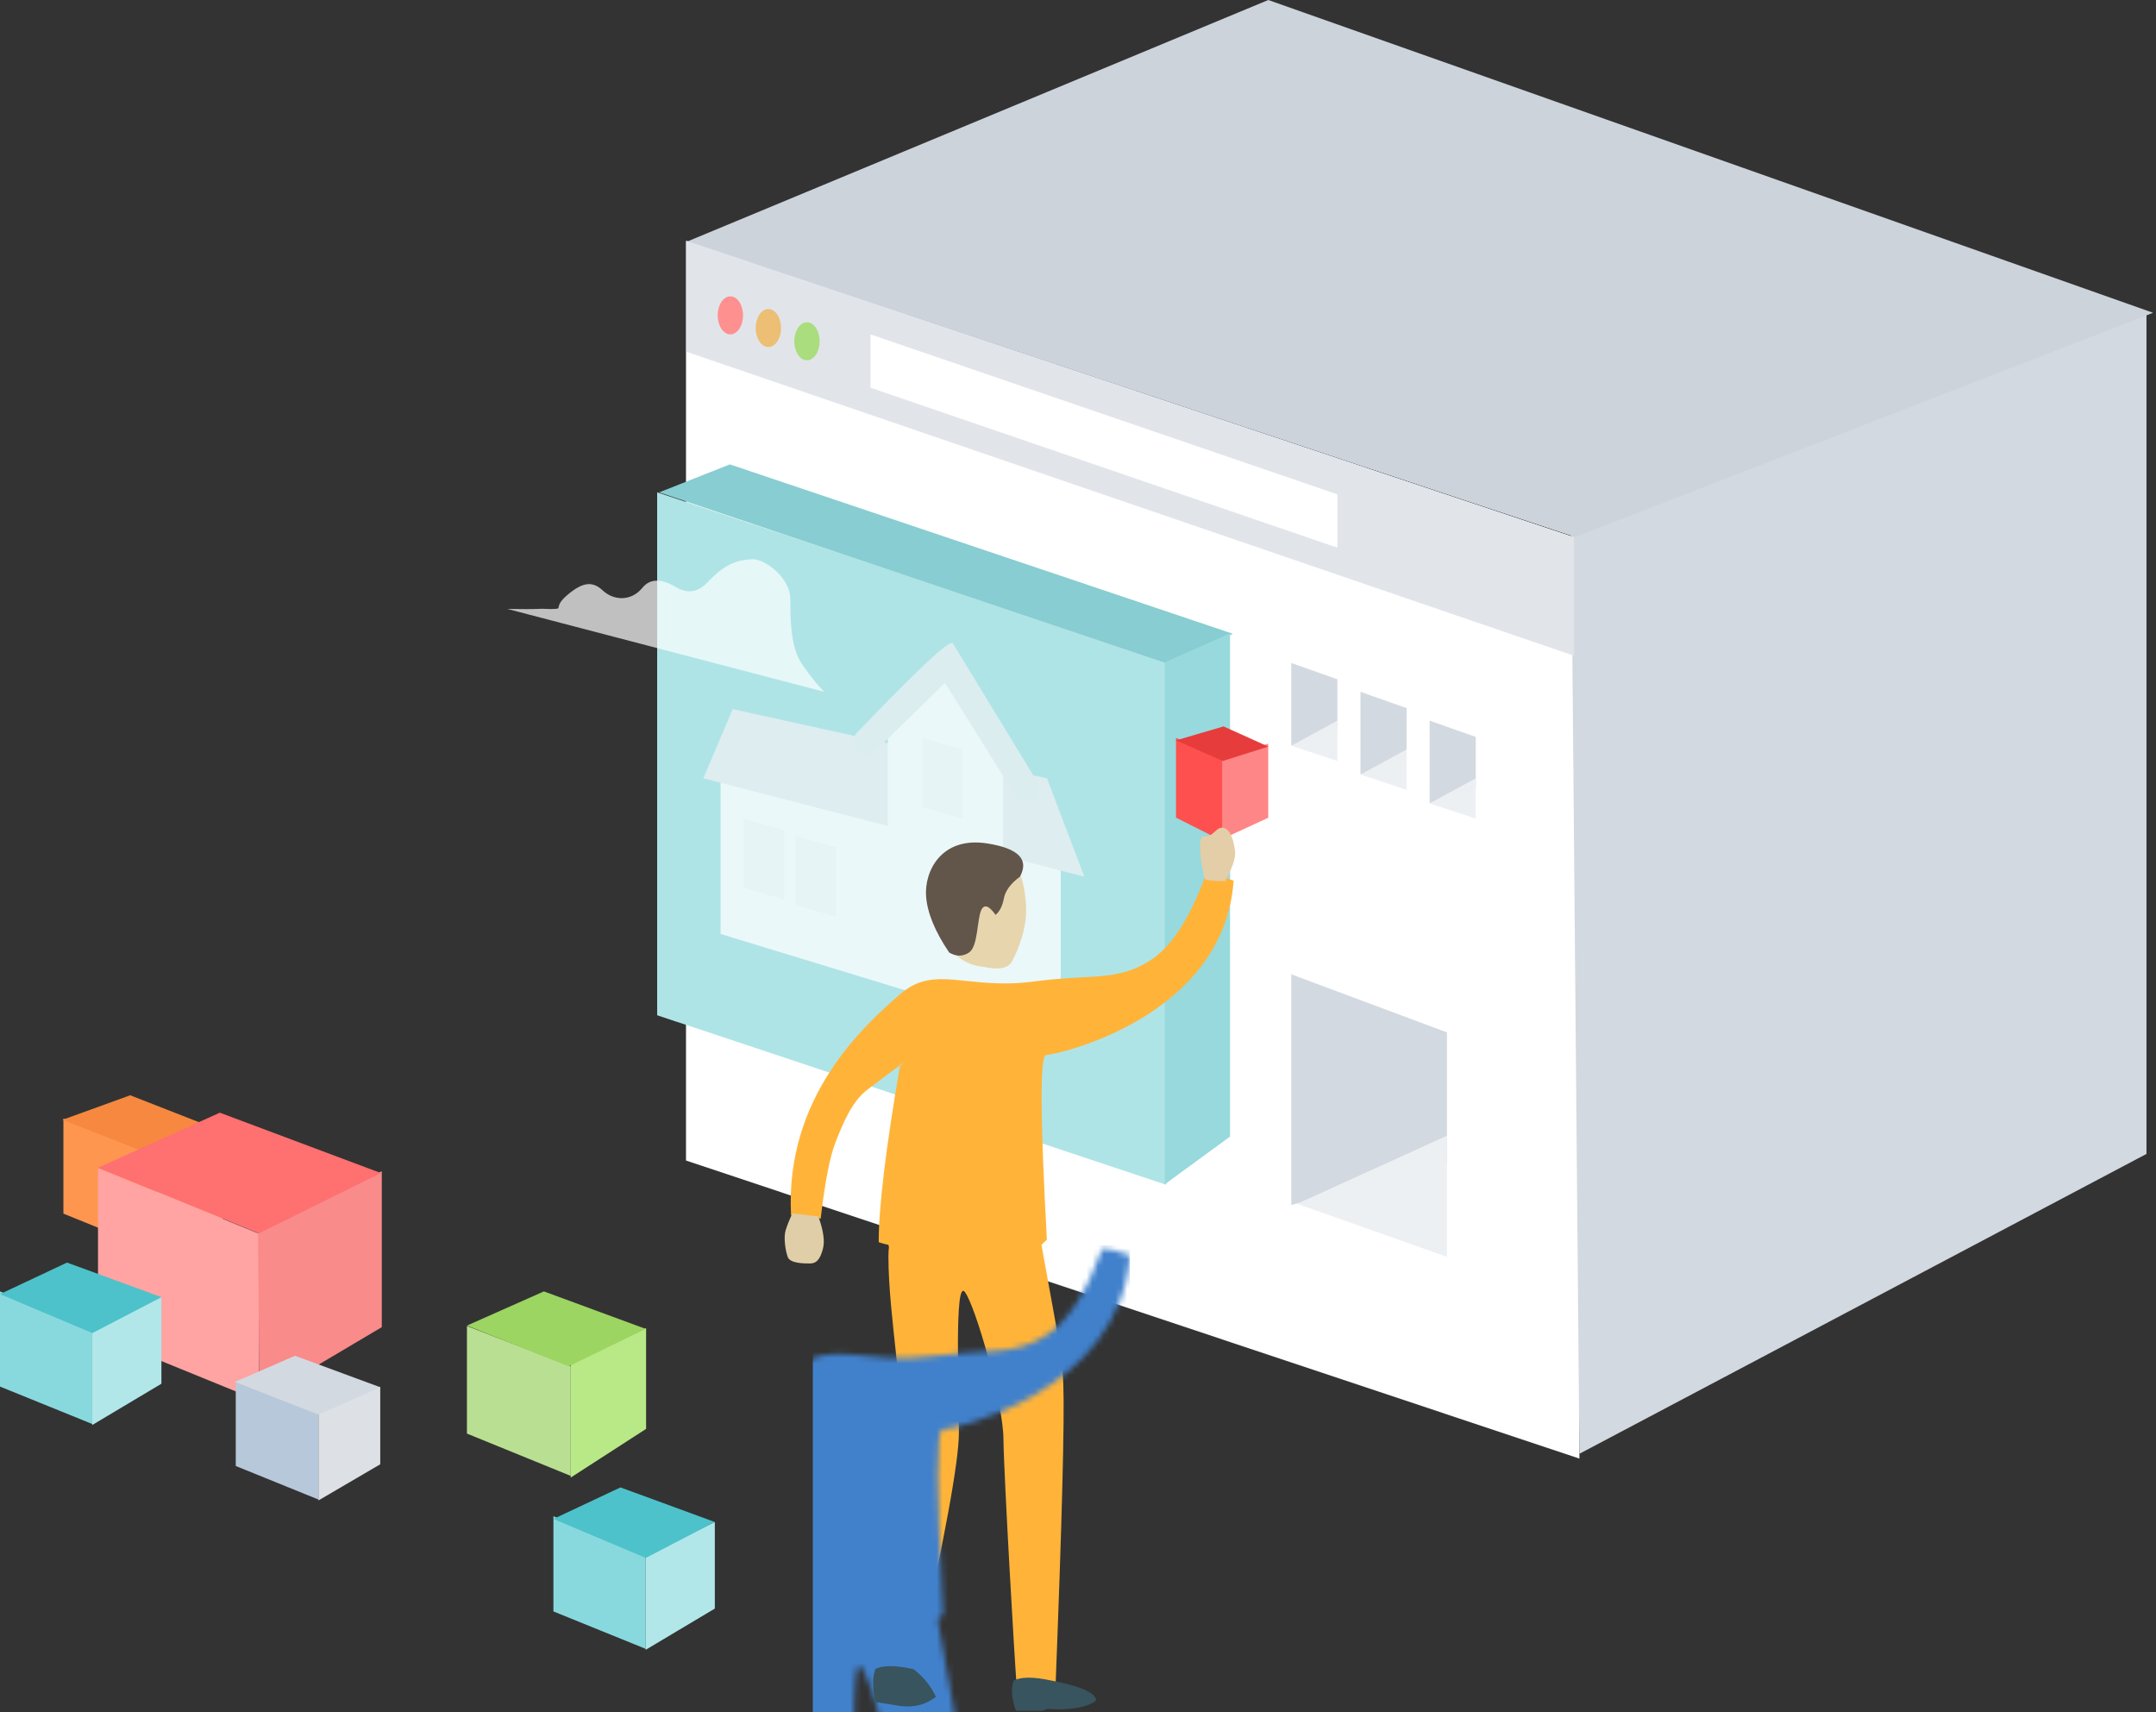 <?xml version="1.0" encoding="UTF-8"?>
<svg width="374px" height="297px" viewBox="0 0 374 297" version="1.1" xmlns="http://www.w3.org/2000/svg" xmlns:xlink="http://www.w3.org/1999/xlink">
    <rect x="0" y="0" width="374" height="297" fill="#333333" stroke="none"/>
    <!-- Generator: Sketch 47 (45396) - http://www.bohemiancoding.com/sketch -->
    <title>Group 35</title>
    <desc>Created with Sketch.</desc>
    <defs>
        <path d="M34.694,19.25 C46.275,20.789 51.817,16.165 57.892,21.474 C63.966,26.783 77.864,39.103 76.777,59.81 C75.285,59.81 73.571,59.999 71.636,60.376 C70.906,54.08 70.056,49.687 69.086,47.197 C67.765,43.809 66.207,40.028 63.526,38.001 C57.89,33.74 56.012,32.379 57.892,33.918 C60.346,48.228 61.574,58.411 61.574,64.469 C61.116,64.595 60.662,64.779 59.888,64.922 C59.687,65.508 59.888,65.261 59.888,66.914 C59.888,77.619 56.891,91.607 57.892,100.204 C58.559,105.936 59.786,118.545 61.574,138.032 L55.072,138.032 C50.131,115.952 47.66,102.444 47.66,97.509 C47.66,90.106 48.462,70.639 46.616,73.115 C44.769,75.591 40.001,92.194 39.936,98.503 C39.871,104.812 37.916,138.398 37.639,141.416 C33.987,142.139 31.738,142.139 30.892,141.416 C29.77,112.642 29.322,95.219 29.547,89.146 C29.762,83.348 31.198,77.081 33.339,64.922 C33.063,64.668 32.75,64.367 32.399,64.017 C33.571,42.668 33.613,31.993 32.524,31.993 C30.892,31.993 1.744,25.634 0,1.76 C2.159,0.953 3.747,0.55 4.764,0.55 C7.569,8.328 10.879,13.39 14.694,15.734 C20.416,19.25 24.677,17.919 34.694,19.25 Z" id="path-1"></path>
    </defs>
    <g id="Page-2" stroke="none" stroke-width="1" fill="none" fill-rule="evenodd">
        <g id="Artboard-Copy-5" transform="translate(-694, -1439)">
            <g id="Group-35" transform="translate(694, 1439)">
                <g id="Group-25" transform="translate(119, 0)">
                    <polygon id="Rectangle-20" fill="#FFFFFF" points="0 41.8 154.978 93.5 154.978 253 0 201.3"></polygon>
                    <polygon id="Path-37" fill="#D3D9E0" points="153.567 92.373 253.348 54.285 253.348 200.154 154.978 252.167"></polygon>
                    <polygon id="Path-38" fill="#CCD3DB" points="0.222 41.89 101.007 0 254.492 54.252 154.224 93.153"></polygon>
                    <polygon id="Path-39" fill="#E1E5EA" points="0.062 41.753 154.031 93.192 154.031 113.738 0.062 61.006"></polygon>
                    <ellipse id="Oval-9" fill="#FF9090" cx="7.694" cy="54.7" rx="2.198" ry="3.3"></ellipse>
                    <ellipse id="Oval-9-Copy" fill="#ECBF75" cx="14.289" cy="56.9" rx="2.198" ry="3.3"></ellipse>
                    <ellipse id="Oval-9-Copy" fill="#AADD7D" cx="20.983" cy="59.2" rx="2.198" ry="3.3"></ellipse>
                </g>
                <polygon id="Rectangle-21" fill="#FFFFFF" points="151 58 232 85.75 232 95 151 67.25"></polygon>
                <g id="Group-23" transform="translate(224, 169)">
                    <polygon id="Path-42" fill="#D3D9E0" points="0 0 0 40 27 32.758 27 10.077"></polygon>
                    <polygon id="Path-43" fill="#EDF0F3" points="1 39.812 27 49 27 28"></polygon>
                </g>
                <g id="Group-21" transform="translate(114, 80)">
                    <polygon id="Rectangle-20-Copy" fill="#AFE4E7" points="0 5.4 88.288 34.8 88.288 125.502 0 96.102"></polygon>
                    <polygon id="Path-40" fill="#87CDD1" points="0.349 5.404 12.609 0.55 99.87 29.933 88.244 35.008"></polygon>
                    <polygon id="Path-41" fill="#97D9DD" points="99.376 29.849 99.376 117.145 88.046 125.429 88.046 34.883"></polygon>
                </g>
                <path d="M88,105.619 L143,120 C141.932,118.966 140.666,117.408 139.201,115.326 C137.005,112.202 137.147,107.199 137.081,103.725 C137.015,100.25 132.737,96.898 130.465,97.002 C126.924,97.166 125.05,98.605 122.674,101.067 C121.089,102.708 119.35,103.002 117.457,101.949 C114.785,100.31 112.78,100.31 111.443,101.949 C109.438,104.407 106.39,104.134 104.579,102.434 C102.768,100.735 101.086,100.987 98.545,103.097 C96.004,105.207 97.576,105.546 96.307,105.619 C95.038,105.692 94.549,105.546 93.208,105.619 C92.314,105.668 90.578,105.668 88,105.619 Z" id="Path-17-Copy" fill="#FFFFFF" opacity="0.691"></path>
                <g id="church-(1)-copy" opacity="0.745" transform="translate(155.5, 145.5) scale(-1, 1) translate(-155.5, -145.5) translate(122, 111)" fill-rule="nonzero">
                    <polygon id="Rectangle-path" fill="#FFFFFF" points="5 40 64 22 64 51 5 69"></polygon>
                    <polygon id="Shape" fill="#ECF0F3" points="61.896 12 7.381 24 0.894 41.07 67 24"></polygon>
                    <polygon id="Shape" fill="#FFFFFF" points="23.979 3.062 15 14.92 15 53 35 53 35 13.92"></polygon>
                    <path d="M40.308,16.065 C29.855,5.144 24.33,-0.025 23.732,0.558 L9.434,24.023 C8.537,24.897 8.537,26.355 9.434,27.229 C9.882,27.667 10.48,27.958 11.077,27.958 C11.675,27.958 12.273,27.667 12.721,27.229 L25.065,7.466 L37.169,19.271 C38.066,20.146 39.56,20.146 40.457,19.271 C41.204,18.397 41.204,16.939 40.308,16.065 Z" id="Shape" fill="#EBF0F3"></path>
                    <polygon id="Rectangle-path-Copy-2" fill="#F8F9FA" points="22 19 29 17 29 29 22 31"></polygon>
                    <polygon id="Rectangle-path-Copy-3" fill="#F8F9FA" points="53 33 60 31 60 43 53 45"></polygon>
                    <polygon id="Rectangle-path-Copy-4" fill="#F8F9FA" points="44 36 51 34 51 46 44 48"></polygon>
                </g>
                <polygon id="Path-45" fill="#FF8686" points="211 131.495 220 129 220 141.845 211 146"></polygon>
                <polygon id="Path-44" fill="#FF5050" points="209.439 144.564 204 141.825 204 128 212 131.357 212 146"></polygon>
                <g id="Group-16-Copy-2" transform="translate(175.5, 220) scale(-1, 1) translate(-175.5, -220) translate(136, 143)">
                    <g id="Rectangle" transform="translate(1, 8)">
                        <mask id="mask-2" fill="white">
                            <use xlink:href="#path-1"></use>
                        </mask>
                        <use id="Mask" fill="#FFB439" xlink:href="#path-1"></use>
                        <rect fill="#4181CC" mask="url(#mask-2)" x="18" y="65" width="55" height="83"></rect>
                        <path d="M71.995,60.506 C71.108,63.074 70.663,64.936 70.66,66.09 C70.657,67.244 71.102,67.821 71.995,67.821" id="Path-20" stroke="#979797" mask="url(#mask-2)"></path>
                    </g>
                    <path d="M45,24.617 C50.354,23.745 52.424,18.801 52.424,13.278 C52.424,7.755 49.418,5 45,5 C42.514,5 40.102,5.2 38.634,7.423 C37.493,9.151 37,12.584 37,15 C37,17.994 38.193,21.422 39.439,23.745 C40.401,25.536 42.993,24.943 45,24.617 Z" id="Oval-2" fill="#E7D5AD"></path>
                    <path d="M2.48,9.839 C1.231,7.561 0.655,5.876 0.751,4.784 C0.896,3.145 1.499,0.749 2.825,0.587 C4.151,0.425 4.438,2.21 6.086,2.054 C7.735,1.898 6.191,8.795 6.086,9.317 C6.016,9.665 4.814,9.839 2.48,9.839 Z" id="Path-18" fill="#E3CEA7"></path>
                    <path d="M56.561,146.514 C54.821,147.832 53.517,149.433 52.65,151.317 C54.357,152.673 56.398,153.209 58.772,152.925 L63.147,152.224 C63.676,149.721 63.676,147.818 63.147,146.514 C61.909,145.829 59.714,145.829 56.561,146.514 Z" id="Path-2" fill="#38545E"></path>
                    <path d="M32.561,148.514 C27.573,149.461 24.998,150.596 24.835,151.918 C25.816,152.852 28.651,153.74 33.144,153.428 C33.375,153.412 33.707,153.516 34.139,153.74 L38.755,153.74 C39.545,151.56 39.676,149.818 39.147,148.514 C37.909,147.829 35.714,147.829 32.561,148.514 Z" id="Path-2-Copy" fill="#38545E"></path>
                    <path d="M38.076,9.067 C39.678,10.252 40.605,11.505 40.856,12.826 C41.108,14.147 41.588,15.102 42.298,15.689 C43.44,14.08 44.264,13.795 44.772,14.834 C45.534,16.394 45.305,21.174 46.919,22.229 C47.996,22.932 49.136,22.932 50.339,22.229 C52.793,18.61 54.13,15.366 54.35,12.499 C54.68,8.198 51.779,2.018 43.699,3.306 C38.312,4.165 36.438,6.085 38.076,9.067 Z" id="Path-3" fill="#62554A"></path>
                    <path d="M73.04,68.005 C72.166,70.421 71.9,72.279 72.24,73.581 C72.751,75.532 73.404,76.157 74.52,76.157 C75.637,76.157 77.941,76.13 78.342,75.052 C78.743,73.973 79.113,71.665 78.712,70.388 C78.445,69.537 78.064,68.569 77.57,67.482 L73.04,68.005 Z" id="Path-21" fill="#E0CEA8"></path>
                </g>
                <g id="Group-24-Copy-4" transform="translate(10, 189)">
                    <polygon id="Rectangle-20" fill="#FF9650" points="1 5 17 11.49 17 28 1 21.51"></polygon>
                    <polygon id="Path-37" fill="#FFBB8D" points="17 11.36 28.956 7.278 28.956 22.295 17 28.173"></polygon>
                    <polygon id="Path-38" fill="#F6883F" points="0.854 5.232 12.584 0.98 28.997 7.401 17.004 11.582"></polygon>
                </g>
                <g id="Group-24" transform="translate(17, 193)">
                    <polygon id="Rectangle-20" fill="#FFA3A3" points="0 9.6 27.957 21 27.957 50 0 38.6"></polygon>
                    <polygon id="Path-37" fill="#F98B8B" points="27.759 20.725 49.229 10.149 49.229 37.2 28.013 49.779"></polygon>
                    <polygon id="Path-38" fill="#FF7070" points="0 9.55 21.13 0 49.065 10.468 27.911 20.937"></polygon>
                </g>
                <g id="Group-24-Copy-5" transform="translate(40, 235)">
                    <polygon id="Rectangle-20" fill="#B8C8DB" points="0.897 4.483 15.241 10.301 15.241 25.103 0.897 19.285"></polygon>
                    <polygon id="Path-37" fill="#DDE1E6" points="15.241 10.185 25.96 5.525 25.96 18.989 15.241 25.259"></polygon>
                    <polygon id="Path-38" fill="#D3D9E0" points="0.766 4.69 11.178 0.166 25.985 5.632 15.245 10.384"></polygon>
                </g>
                <g id="Group-24-Copy" transform="translate(0, 219)">
                    <polygon id="Rectangle-20" fill="#88D9DE" points="0 5 16 11.49 16 28 0 21.51"></polygon>
                    <polygon id="Path-37" fill="#B2E7EA" points="16 11.871 28 6 28 21.017 16 28.173"></polygon>
                    <polygon id="Path-38" fill="#4DC2CA" points="0 5.473 11.628 0 28 6 16.029 12.234"></polygon>
                </g>
                <g id="Group-24-Copy-3" transform="translate(96, 258)">
                    <polygon id="Rectangle-20" fill="#88D9DE" points="0 5 16 11.49 16 28 0 21.51"></polygon>
                    <polygon id="Path-37" fill="#B2E7EA" points="16 11.871 28 6 28 21.017 16 28.173"></polygon>
                    <polygon id="Path-38" fill="#4DC2CA" points="0 5.473 11.628 0 28 6 16.029 12.234"></polygon>
                </g>
                <g id="Group-24-Copy-2" transform="translate(81, 224)">
                    <polygon id="Rectangle-20" fill="#B9E092" points="0 6 18 12.995 18 32 0 24.663"></polygon>
                    <polygon id="Path-37" fill="#B8E986" points="18 12.672 31.077 6.365 31.077 23.848 18 32.294"></polygon>
                    <polygon id="Path-38" fill="#9CD562" points="0 5.93 13.35 0 31 6.5 17.634 13"></polygon>
                </g>
                <g id="Group-22" transform="translate(224, 115)">
                    <polygon id="Path-42" fill="#D3D9E0" points="0 0 0 14.342 8 11.465 8 2.827"></polygon>
                    <polygon id="Path-43" fill="#EDF0F3" points="0 14.352 8 17 8 10"></polygon>
                </g>
                <g id="Group-22-Copy" transform="translate(236, 120)">
                    <polygon id="Path-42" fill="#D3D9E0" points="0 0 0 14.327 8 11.465 8 2.827"></polygon>
                    <polygon id="Path-43" fill="#EDF0F3" points="0 14.352 8 17 8 10"></polygon>
                </g>
                <g id="Group-22-Copy-2" transform="translate(248, 125)">
                    <polygon id="Path-42" fill="#D3D9E0" points="0 0 0 14.346 8 11.465 8 2.827"></polygon>
                    <polygon id="Path-43" fill="#EDF0F3" points="0 14.352 8 17 8 10"></polygon>
                </g>
                <polygon id="Path-46" fill="#E73C3C" points="204 128.423 212.251 126 220 129.499 212.106 132"></polygon>
            </g>
        </g>
    </g>
</svg>